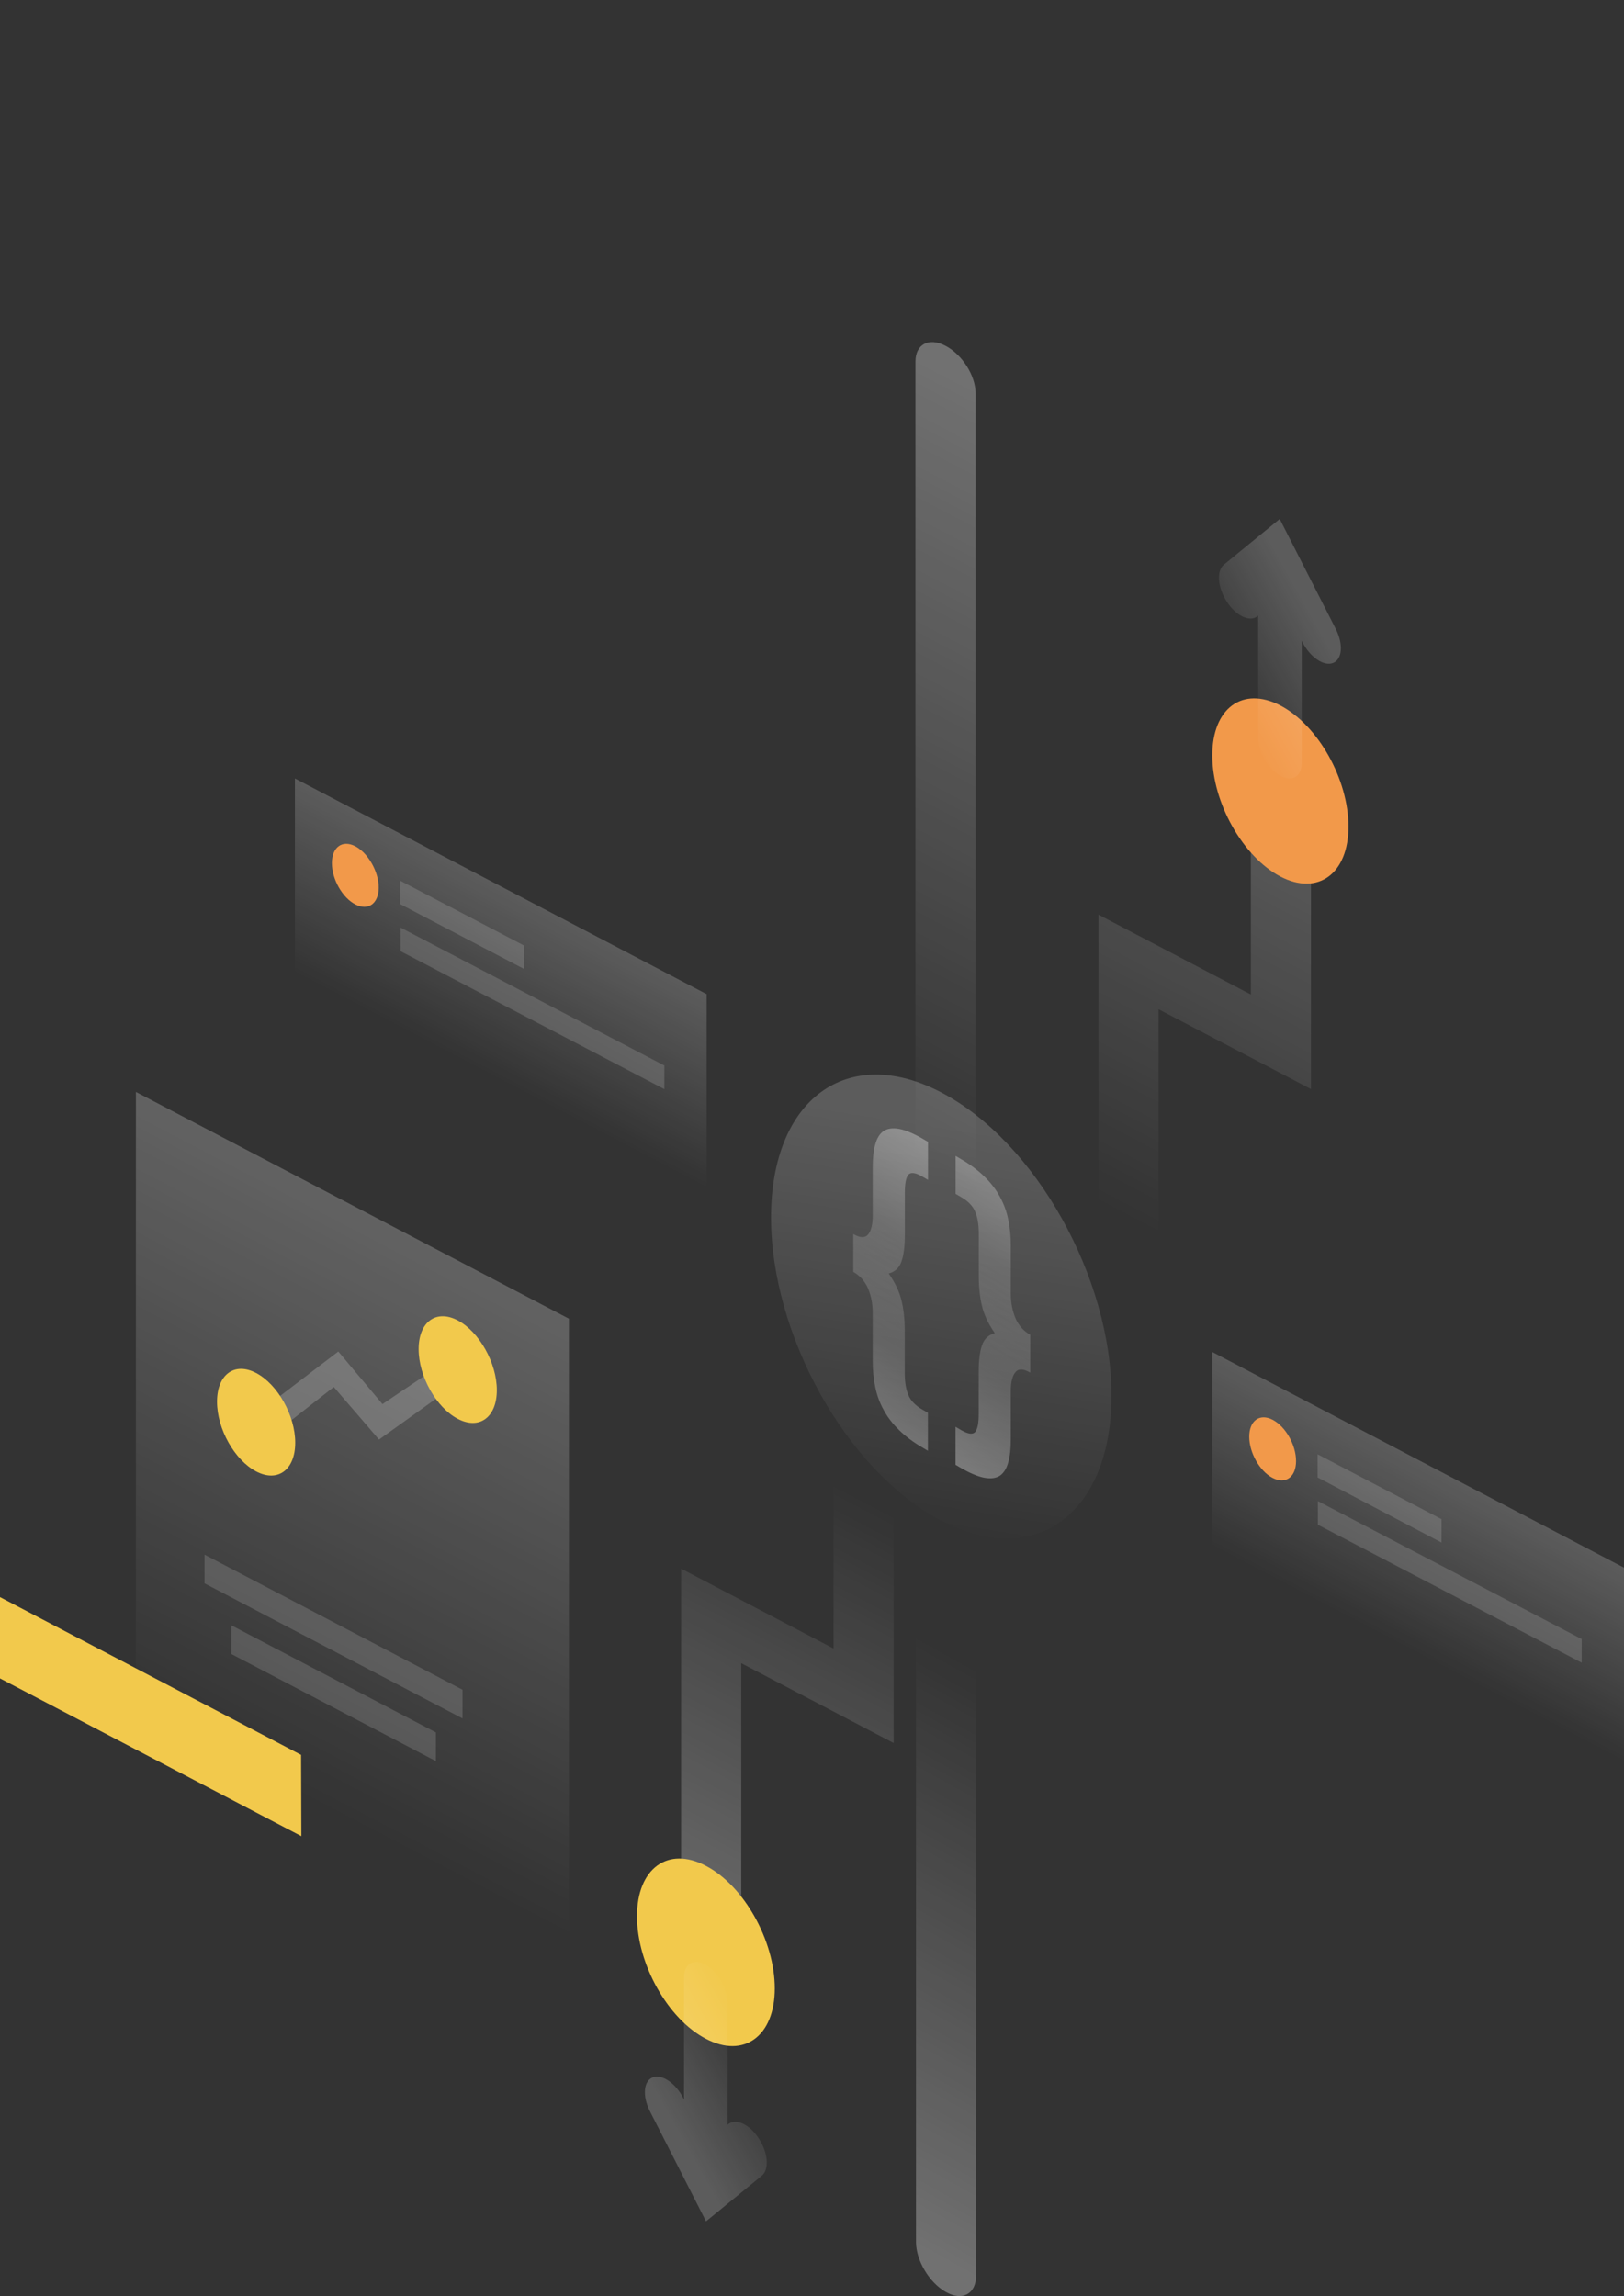 <svg width="413" height="584" viewBox="0 0 413 584" fill="none" xmlns="http://www.w3.org/2000/svg">
<rect x="0" y="0" width="413" height="584" fill="#333333" stroke="none"/>
<path opacity="0.3" d="M180.865 515.865C185.126 518.074 188.508 516.294 188.508 511.877V423.03L227.265 443.34V385.172C227.265 380.755 223.815 375.355 219.622 373.146C215.36 370.937 211.978 372.717 211.978 377.134V419.287L173.222 398.978V503.839C173.222 508.256 176.671 513.656 180.865 515.865Z" fill="url(#paint0_linear_46_1565)"/>
<path opacity="0.3" d="M240.455 87.954C244.716 90.163 248.098 95.563 248.098 99.981V301.664C248.098 306.082 244.648 307.861 240.455 305.652C236.193 303.444 232.812 298.044 232.812 293.626V91.943C232.812 87.525 236.261 85.745 240.455 87.954Z" fill="url(#paint1_linear_46_1565)"/>
<path d="M197.031 505.741C197.031 517.889 189.185 523.657 179.512 518.564C169.84 513.533 161.994 499.543 161.994 487.395C161.994 475.246 169.84 469.478 179.512 474.571C189.185 479.602 197.031 493.592 197.031 505.741Z" fill="#F2C94C"/>
<path opacity="0.3" d="M325.747 189.072C321.485 186.863 318.103 188.642 318.103 193.06V252.946L279.347 232.636V306.204C279.347 310.622 282.796 316.022 286.99 318.23C291.251 320.439 294.633 318.66 294.633 314.242V256.688L333.39 276.998V201.098C333.39 196.68 329.94 191.281 325.747 189.072Z" fill="url(#paint2_linear_46_1565)"/>
<path d="M342.927 210.24C342.927 222.266 335.148 227.911 325.611 222.941C316.074 217.91 308.296 204.166 308.296 192.14C308.296 180.113 316.007 174.469 325.611 179.439C335.216 184.47 342.927 198.214 342.927 210.24Z" fill="#F2994A"/>
<path opacity="0.3" d="M240.59 582.994C236.329 580.649 232.947 574.919 232.947 570.231V415.909C232.947 411.221 236.397 409.333 240.59 411.677C244.852 414.021 248.234 419.751 248.234 424.439V578.761C248.234 583.449 244.784 585.338 240.59 582.994Z" fill="url(#paint3_linear_46_1565)"/>
<path opacity="0.3" d="M34.563 277.734L144.679 335.411V520.467L34.563 462.79V277.734Z" fill="url(#paint4_linear_46_1565)"/>
<path opacity="0.15" d="M52.014 395.419L117.623 429.779V437.081L52.014 402.721V395.419Z" fill="white"/>
<path opacity="0.15" d="M58.846 413.396L110.86 440.639V447.941L58.846 420.698V413.396Z" fill="white"/>
<path d="M76.567 446.346L0 406.218V426.895L76.634 467.024L76.567 446.346Z" fill="#F2C94C"/>
<path opacity="0.2" d="M113.497 353.879L96.384 366.151L84.886 352.775L69.87 364.556L63.918 360.629L86.036 343.755L97.264 357.131L109.641 348.787L113.497 353.879Z" fill="white"/>
<path d="M126.349 353.573C126.349 360.506 121.884 363.758 116.406 360.874C110.927 357.991 106.463 350.075 106.463 343.142C106.463 336.209 110.927 332.957 116.406 335.84C121.884 338.724 126.349 346.701 126.349 353.573Z" fill="#F2C94C"/>
<path d="M75.079 366.949C75.079 373.882 70.615 377.134 65.136 374.25C59.657 371.367 55.193 363.451 55.193 356.518C55.193 349.585 59.657 346.333 65.136 349.216C70.615 352.1 75.079 360.015 75.079 366.949Z" fill="#F2C94C"/>
<path opacity="0.2" d="M413 398.732L308.296 343.878V393.333L413 448.187V398.732Z" fill="url(#paint5_linear_46_1565)"/>
<path opacity="0.15" d="M335.08 369.894L366.6 386.399V392.351L335.08 375.784V369.894Z" fill="white"/>
<path opacity="0.15" d="M335.148 381.797L402.246 416.894V422.907L335.148 387.81V381.797Z" fill="white"/>
<path d="M329.602 371.612C329.602 375.662 326.964 377.625 323.649 375.907C320.335 374.189 317.697 369.465 317.697 365.415C317.697 361.365 320.335 359.402 323.649 361.12C326.964 362.838 329.602 367.562 329.602 371.612Z" fill="#F2994A"/>
<path opacity="0.2" d="M179.704 252.854L75 198V247.455L179.704 302.309V252.854Z" fill="url(#paint6_linear_46_1565)"/>
<path opacity="0.15" d="M101.785 224.016L133.305 240.521V246.473L101.785 229.967V224.016Z" fill="white"/>
<path opacity="0.15" d="M101.853 235.919L168.95 271.016V277.029L101.853 241.932V235.919Z" fill="white"/>
<path d="M96.307 225.734C96.307 229.783 93.669 231.747 90.355 230.029C87.04 228.311 84.402 223.586 84.402 219.537C84.402 215.487 87.04 213.523 90.355 215.241C93.601 216.959 96.307 221.684 96.307 225.734Z" fill="#F2994A"/>
<path opacity="0.2" d="M282.661 354.984C282.661 385.049 263.249 399.284 239.373 386.767C215.429 374.25 196.084 339.706 196.084 309.64C196.084 279.575 215.496 265.34 239.373 277.857C263.317 290.374 282.661 324.918 282.661 354.984Z" fill="url(#paint7_linear_46_1565)"/>
<path opacity="0.4" d="M261.979 349.113C260.222 348.095 258.961 348.074 258.196 349.03C257.41 349.986 257.038 351.606 257.038 353.87V366.127C257.038 368.454 256.831 370.385 256.397 371.923C255.963 373.522 255.239 374.644 254.247 375.309C253.275 375.994 251.952 376.161 250.277 375.849C248.644 375.558 246.597 374.686 244.158 373.273L243 372.588V362.928L244.468 363.779C246.225 364.797 247.383 364.922 247.962 364.195C248.582 363.468 248.892 361.972 248.892 359.708V348.905C248.892 346.08 249.161 343.857 249.719 342.237C250.257 340.596 251.353 339.557 252.986 339.1C251.353 336.753 250.257 334.426 249.719 332.162C249.182 329.897 248.913 327.363 248.913 324.538V313.735C248.913 311.471 248.603 309.601 247.983 308.168C247.404 306.755 246.225 305.529 244.489 304.512L243.021 303.66V294L244.178 294.686C246.618 296.098 248.665 297.615 250.298 299.214C251.973 300.835 253.296 302.538 254.268 304.366C255.281 306.194 256.004 308.147 256.418 310.245C256.852 312.281 257.059 314.462 257.059 316.789V329.045C257.059 331.31 257.452 333.387 258.217 335.236C259.002 337.085 260.263 338.539 262 339.536L261.979 349.113Z" fill="url(#paint8_linear_46_1565)"/>
<path opacity="0.4" d="M217 313.878C218.757 314.896 220.018 314.916 220.783 313.961C221.569 313.006 221.941 311.387 221.941 309.124V296.875C221.941 294.549 222.148 292.618 222.582 291.082C223.016 289.483 223.719 288.362 224.691 287.677C225.704 287.013 227.027 286.847 228.66 287.137C230.335 287.449 232.403 288.321 234.842 289.753L236 290.438V300.093L234.532 299.241C232.775 298.224 231.596 298.079 230.976 298.805C230.397 299.553 230.108 301.048 230.108 303.331V314.127C230.108 316.93 229.839 319.172 229.281 320.792C228.743 322.432 227.647 323.47 226.014 323.927C227.647 326.273 228.743 328.598 229.281 330.861C229.818 333.124 230.087 335.657 230.087 338.481V349.277C230.087 351.54 230.376 353.387 230.955 354.82C231.576 356.252 232.754 357.498 234.511 358.495L235.979 359.346V369L234.822 368.315C232.382 366.903 230.314 365.367 228.64 363.768C227.007 362.169 225.683 360.467 224.67 358.619C223.699 356.813 222.996 354.861 222.582 352.785C222.148 350.751 221.941 348.571 221.941 346.245V333.996C221.941 331.733 221.548 329.657 220.783 327.809C219.998 325.961 218.737 324.508 217 323.512V313.878Z" fill="url(#paint9_linear_46_1565)"/>
<path opacity="0.4" d="M217.021 313.887C218.778 314.905 220.039 314.926 220.804 313.97C221.59 313.014 221.962 311.394 221.962 309.13V296.873C221.962 294.546 222.169 292.615 222.603 291.077C223.037 289.478 223.761 288.356 224.753 287.691C225.725 287.006 227.048 286.839 228.723 287.151C230.356 287.442 232.403 288.314 234.842 289.727L236 290.412V300.072L234.532 299.221C232.775 298.203 231.617 298.078 231.038 298.805C230.418 299.532 230.108 301.028 230.108 303.292V314.095C230.108 316.92 229.839 319.143 229.281 320.763C228.743 322.404 227.647 323.443 226.014 323.9C227.647 326.247 228.743 328.574 229.281 330.838C229.818 333.103 230.087 335.637 230.087 338.462V349.265C230.087 351.529 230.397 353.399 231.017 354.832C231.596 356.245 232.775 357.471 234.511 358.488L235.979 359.34V369L234.822 368.314C232.382 366.902 230.335 365.385 228.702 363.786C227.027 362.165 225.704 360.462 224.732 358.634C223.719 356.806 222.996 354.853 222.582 352.755C222.148 350.719 221.941 348.538 221.941 346.211V333.955C221.941 331.69 221.548 329.613 220.783 327.764C219.998 325.915 218.737 324.461 217 323.464L217.021 313.887Z" fill="url(#paint10_linear_46_1565)"/>
<path opacity="0.4" d="M262 349.122C260.243 348.104 258.982 348.084 258.217 349.039C257.431 349.994 257.059 351.613 257.059 353.876V366.125C257.059 368.451 256.852 370.382 256.418 371.918C255.984 373.517 255.281 374.638 254.309 375.323C253.296 375.987 251.973 376.153 250.34 375.863C248.665 375.551 246.597 374.679 244.158 373.247L243 372.562V362.907L244.468 363.759C246.225 364.776 247.404 364.921 248.024 364.195C248.603 363.447 248.892 361.952 248.892 359.669V348.873C248.892 346.07 249.161 343.828 249.719 342.208C250.257 340.568 251.353 339.53 252.986 339.073C251.353 336.727 250.257 334.402 249.719 332.139C249.182 329.876 248.913 327.343 248.913 324.519V313.723C248.913 311.46 248.624 309.613 248.045 308.18C247.424 306.748 246.246 305.502 244.489 304.505L243.021 303.654V294L244.178 294.685C246.618 296.097 248.686 297.633 250.36 299.232C251.993 300.831 253.317 302.533 254.33 304.381C255.301 306.187 256.004 308.139 256.418 310.215C256.852 312.249 257.059 314.429 257.059 316.755V329.004C257.059 331.267 257.452 333.343 258.217 335.191C259.002 337.039 260.263 338.492 262 339.488V349.122Z" fill="url(#paint11_linear_46_1565)"/>
<path opacity="0.2" d="M325.449 132L339.719 160.012C341.67 163.86 341.362 167.708 339.001 168.631C336.639 169.555 333.149 167.143 331.198 163.295L331.044 162.936V194.026C331.044 197.566 328.58 199.003 325.5 197.259C322.42 195.463 319.956 191.205 319.956 187.665V156.575L319.802 156.729C317.851 158.319 314.309 156.677 311.999 153.035C309.638 149.392 309.33 145.185 311.281 143.595L325.449 132Z" fill="url(#paint12_linear_46_1565)"/>
<path opacity="0.2" d="M179.551 565L165.281 536.988C163.33 533.14 163.638 529.292 165.999 528.369C168.361 527.445 171.851 529.857 173.802 533.705L173.956 534.064V502.974C173.956 499.434 176.42 497.997 179.5 499.741C182.58 501.537 185.044 505.795 185.044 509.335V540.425L185.198 540.271C187.149 538.681 190.691 540.323 193.001 543.965C195.362 547.608 195.67 551.815 193.719 553.405L179.551 565Z" fill="url(#paint13_linear_46_1565)"/>
<defs>
<linearGradient id="paint0_linear_46_1565" x1="156.299" y1="494.986" x2="216.707" y2="379.617" gradientUnits="userSpaceOnUse">
<stop stop-color="white"/>
<stop offset="1" stop-color="white" stop-opacity="0"/>
</linearGradient>
<linearGradient id="paint1_linear_46_1565" x1="288.588" y1="121.154" x2="205.701" y2="279.457" gradientUnits="userSpaceOnUse">
<stop stop-color="white"/>
<stop offset="1" stop-color="white" stop-opacity="0"/>
</linearGradient>
<linearGradient id="paint2_linear_46_1565" x1="366.773" y1="159.883" x2="287.813" y2="310.682" gradientUnits="userSpaceOnUse">
<stop stop-color="white"/>
<stop offset="1" stop-color="white" stop-opacity="0"/>
</linearGradient>
<linearGradient id="paint3_linear_46_1565" x1="205.864" y1="555.174" x2="271.502" y2="437.213" gradientUnits="userSpaceOnUse">
<stop stop-color="white"/>
<stop offset="1" stop-color="white" stop-opacity="0"/>
</linearGradient>
<linearGradient id="paint4_linear_46_1565" x1="156.47" y1="294.038" x2="72.3" y2="454.79" gradientUnits="userSpaceOnUse">
<stop stop-color="white"/>
<stop offset="1" stop-color="white" stop-opacity="0"/>
</linearGradient>
<linearGradient id="paint5_linear_46_1565" x1="372.457" y1="377.474" x2="352.122" y2="416.31" gradientUnits="userSpaceOnUse">
<stop stop-color="white"/>
<stop offset="1" stop-color="white" stop-opacity="0"/>
</linearGradient>
<linearGradient id="paint6_linear_46_1565" x1="139.161" y1="231.595" x2="118.826" y2="270.432" gradientUnits="userSpaceOnUse">
<stop stop-color="white"/>
<stop offset="1" stop-color="white" stop-opacity="0"/>
</linearGradient>
<linearGradient id="paint7_linear_46_1565" x1="248.069" y1="287.388" x2="231.872" y2="389.063" gradientUnits="userSpaceOnUse">
<stop stop-color="white"/>
<stop offset="1" stop-color="white" stop-opacity="0"/>
</linearGradient>
<linearGradient id="paint8_linear_46_1565" x1="273.88" y1="291.085" x2="239.775" y2="349.926" gradientUnits="userSpaceOnUse">
<stop stop-color="white"/>
<stop offset="0.903" stop-color="white" stop-opacity="0"/>
</linearGradient>
<linearGradient id="paint9_linear_46_1565" x1="253.637" y1="287.369" x2="219.558" y2="346.186" gradientUnits="userSpaceOnUse">
<stop stop-color="white"/>
<stop offset="0.903" stop-color="white" stop-opacity="0"/>
</linearGradient>
<linearGradient id="paint10_linear_46_1565" x1="205.12" y1="371.915" x2="239.225" y2="313.074" gradientUnits="userSpaceOnUse">
<stop stop-color="white"/>
<stop offset="0.903" stop-color="white" stop-opacity="0"/>
</linearGradient>
<linearGradient id="paint11_linear_46_1565" x1="225.363" y1="375.631" x2="259.442" y2="316.814" gradientUnits="userSpaceOnUse">
<stop stop-color="white"/>
<stop offset="0.903" stop-color="white" stop-opacity="0"/>
</linearGradient>
<linearGradient id="paint12_linear_46_1565" x1="335.62" y1="160.24" x2="309.59" y2="174.758" gradientUnits="userSpaceOnUse">
<stop stop-color="white"/>
<stop offset="1" stop-color="white" stop-opacity="0"/>
</linearGradient>
<linearGradient id="paint13_linear_46_1565" x1="169.38" y1="536.76" x2="195.41" y2="522.242" gradientUnits="userSpaceOnUse">
<stop stop-color="white"/>
<stop offset="1" stop-color="white" stop-opacity="0"/>
</linearGradient>
</defs>
</svg>
